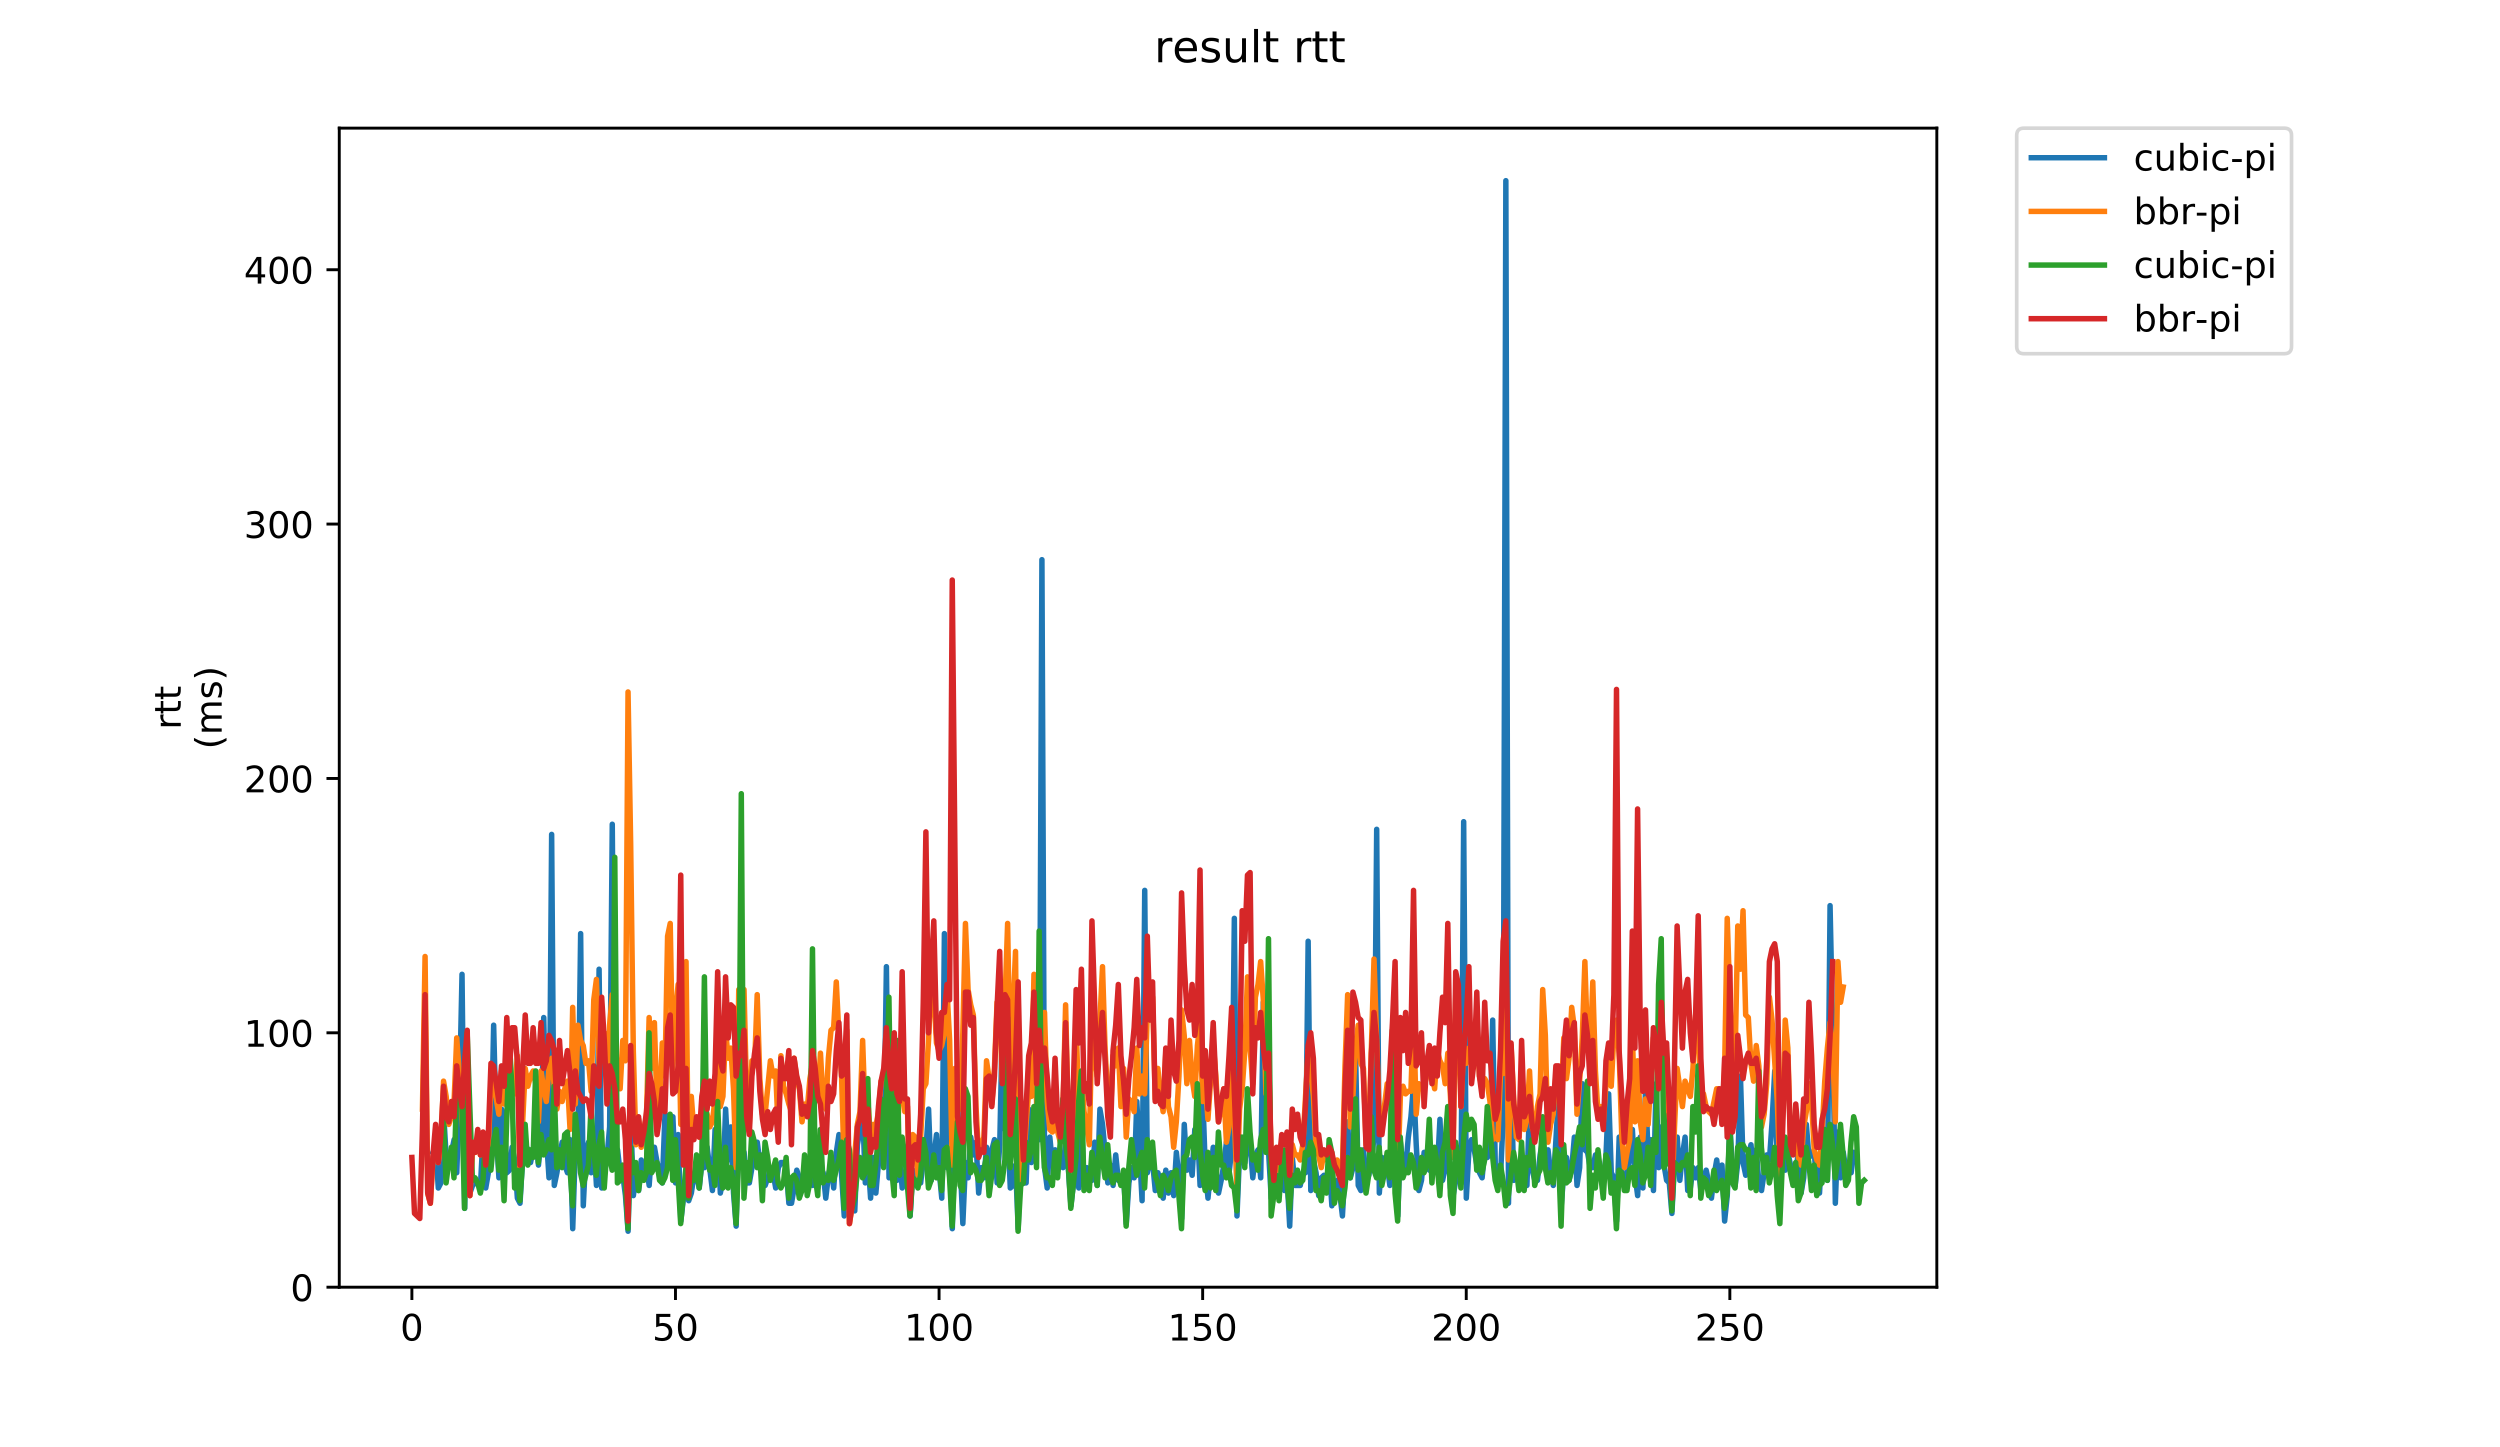 <?xml version="1.0" encoding="utf-8" standalone="no"?>
<!DOCTYPE svg PUBLIC "-//W3C//DTD SVG 1.1//EN"
  "http://www.w3.org/Graphics/SVG/1.1/DTD/svg11.dtd">
<!-- Created with matplotlib (https://matplotlib.org/) -->
<svg height="396pt" version="1.1" viewBox="0 0 684 396" width="684pt" xmlns="http://www.w3.org/2000/svg" xmlns:xlink="http://www.w3.org/1999/xlink">
 <defs>
  <style type="text/css">
*{stroke-linecap:butt;stroke-linejoin:round;}
  </style>
 </defs>
 <g id="figure_1">
  <g id="patch_1">
   <path d="M 0 396 
L 684 396 
L 684 0 
L 0 0 
z
" style="fill:#ffffff;"/>
  </g>
  <g id="axes_1">
   <g id="patch_2">
    <path d="M 92.824 352.174 
L 529.913 352.174 
L 529.913 35.062 
L 92.824 35.062 
z
" style="fill:#ffffff;"/>
   </g>
   <g id="matplotlib.axis_1">
    <g id="xtick_1">
     <g id="line2d_1">
      <defs>
       <path d="M 0 0 
L 0 3.5 
" id="m04465143d5" style="stroke:#000000;stroke-width:0.8;"/>
      </defs>
      <g>
       <use style="stroke:#000000;stroke-width:0.8;" x="112.692" xlink:href="#m04465143d5" y="352.174"/>
      </g>
     </g>
     <g id="text_1">
      <!-- 0 -->
      <defs>
       <path d="M 31.781 66.406 
Q 24.172 66.406 20.328 58.906 
Q 16.5 51.422 16.5 36.375 
Q 16.5 21.391 20.328 13.891 
Q 24.172 6.391 31.781 6.391 
Q 39.453 6.391 43.281 13.891 
Q 47.125 21.391 47.125 36.375 
Q 47.125 51.422 43.281 58.906 
Q 39.453 66.406 31.781 66.406 
z
M 31.781 74.219 
Q 44.047 74.219 50.516 64.516 
Q 56.984 54.828 56.984 36.375 
Q 56.984 17.969 50.516 8.266 
Q 44.047 -1.422 31.781 -1.422 
Q 19.531 -1.422 13.062 8.266 
Q 6.594 17.969 6.594 36.375 
Q 6.594 54.828 13.062 64.516 
Q 19.531 74.219 31.781 74.219 
z
" id="DejaVuSans-48"/>
      </defs>
      <g transform="translate(109.51 366.773)scale(0.1 -0.1)">
       <use xlink:href="#DejaVuSans-48"/>
      </g>
     </g>
    </g>
    <g id="xtick_2">
     <g id="line2d_2">
      <g>
       <use style="stroke:#000000;stroke-width:0.8;" x="184.81" xlink:href="#m04465143d5" y="352.174"/>
      </g>
     </g>
     <g id="text_2">
      <!-- 50 -->
      <defs>
       <path d="M 10.797 72.906 
L 49.516 72.906 
L 49.516 64.594 
L 19.828 64.594 
L 19.828 46.734 
Q 21.969 47.469 24.109 47.828 
Q 26.266 48.188 28.422 48.188 
Q 40.625 48.188 47.75 41.5 
Q 54.891 34.812 54.891 23.391 
Q 54.891 11.625 47.562 5.094 
Q 40.234 -1.422 26.906 -1.422 
Q 22.312 -1.422 17.547 -0.641 
Q 12.797 0.141 7.719 1.703 
L 7.719 11.625 
Q 12.109 9.234 16.797 8.062 
Q 21.484 6.891 26.703 6.891 
Q 35.156 6.891 40.078 11.328 
Q 45.016 15.766 45.016 23.391 
Q 45.016 31 40.078 35.438 
Q 35.156 39.891 26.703 39.891 
Q 22.75 39.891 18.812 39.016 
Q 14.891 38.141 10.797 36.281 
z
" id="DejaVuSans-53"/>
      </defs>
      <g transform="translate(178.448 366.773)scale(0.1 -0.1)">
       <use xlink:href="#DejaVuSans-53"/>
       <use x="63.623" xlink:href="#DejaVuSans-48"/>
      </g>
     </g>
    </g>
    <g id="xtick_3">
     <g id="line2d_3">
      <g>
       <use style="stroke:#000000;stroke-width:0.8;" x="256.929" xlink:href="#m04465143d5" y="352.174"/>
      </g>
     </g>
     <g id="text_3">
      <!-- 100 -->
      <defs>
       <path d="M 12.406 8.297 
L 28.516 8.297 
L 28.516 63.922 
L 10.984 60.406 
L 10.984 69.391 
L 28.422 72.906 
L 38.281 72.906 
L 38.281 8.297 
L 54.391 8.297 
L 54.391 0 
L 12.406 0 
z
" id="DejaVuSans-49"/>
      </defs>
      <g transform="translate(247.385 366.773)scale(0.1 -0.1)">
       <use xlink:href="#DejaVuSans-49"/>
       <use x="63.623" xlink:href="#DejaVuSans-48"/>
       <use x="127.246" xlink:href="#DejaVuSans-48"/>
      </g>
     </g>
    </g>
    <g id="xtick_4">
     <g id="line2d_4">
      <g>
       <use style="stroke:#000000;stroke-width:0.8;" x="329.048" xlink:href="#m04465143d5" y="352.174"/>
      </g>
     </g>
     <g id="text_4">
      <!-- 150 -->
      <g transform="translate(319.504 366.773)scale(0.1 -0.1)">
       <use xlink:href="#DejaVuSans-49"/>
       <use x="63.623" xlink:href="#DejaVuSans-53"/>
       <use x="127.246" xlink:href="#DejaVuSans-48"/>
      </g>
     </g>
    </g>
    <g id="xtick_5">
     <g id="line2d_5">
      <g>
       <use style="stroke:#000000;stroke-width:0.8;" x="401.166" xlink:href="#m04465143d5" y="352.174"/>
      </g>
     </g>
     <g id="text_5">
      <!-- 200 -->
      <defs>
       <path d="M 19.188 8.297 
L 53.609 8.297 
L 53.609 0 
L 7.328 0 
L 7.328 8.297 
Q 12.938 14.109 22.625 23.891 
Q 32.328 33.688 34.812 36.531 
Q 39.547 41.844 41.422 45.531 
Q 43.312 49.219 43.312 52.781 
Q 43.312 58.594 39.234 62.25 
Q 35.156 65.922 28.609 65.922 
Q 23.969 65.922 18.812 64.312 
Q 13.672 62.703 7.812 59.422 
L 7.812 69.391 
Q 13.766 71.781 18.938 73 
Q 24.125 74.219 28.422 74.219 
Q 39.75 74.219 46.484 68.547 
Q 53.219 62.891 53.219 53.422 
Q 53.219 48.922 51.531 44.891 
Q 49.859 40.875 45.406 35.406 
Q 44.188 33.984 37.641 27.219 
Q 31.109 20.453 19.188 8.297 
z
" id="DejaVuSans-50"/>
      </defs>
      <g transform="translate(391.623 366.773)scale(0.1 -0.1)">
       <use xlink:href="#DejaVuSans-50"/>
       <use x="63.623" xlink:href="#DejaVuSans-48"/>
       <use x="127.246" xlink:href="#DejaVuSans-48"/>
      </g>
     </g>
    </g>
    <g id="xtick_6">
     <g id="line2d_6">
      <g>
       <use style="stroke:#000000;stroke-width:0.8;" x="473.285" xlink:href="#m04465143d5" y="352.174"/>
      </g>
     </g>
     <g id="text_6">
      <!-- 250 -->
      <g transform="translate(463.741 366.773)scale(0.1 -0.1)">
       <use xlink:href="#DejaVuSans-50"/>
       <use x="63.623" xlink:href="#DejaVuSans-53"/>
       <use x="127.246" xlink:href="#DejaVuSans-48"/>
      </g>
     </g>
    </g>
   </g>
   <g id="matplotlib.axis_2">
    <g id="ytick_1">
     <g id="line2d_7">
      <defs>
       <path d="M 0 0 
L -3.5 0 
" id="m4d30df6463" style="stroke:#000000;stroke-width:0.8;"/>
      </defs>
      <g>
       <use style="stroke:#000000;stroke-width:0.8;" x="92.824" xlink:href="#m4d30df6463" y="352.174"/>
      </g>
     </g>
     <g id="text_7">
      <!-- 0 -->
      <g transform="translate(79.461 355.973)scale(0.1 -0.1)">
       <use xlink:href="#DejaVuSans-48"/>
      </g>
     </g>
    </g>
    <g id="ytick_2">
     <g id="line2d_8">
      <g>
       <use style="stroke:#000000;stroke-width:0.8;" x="92.824" xlink:href="#m4d30df6463" y="282.579"/>
      </g>
     </g>
     <g id="text_8">
      <!-- 100 -->
      <g transform="translate(66.736 286.378)scale(0.1 -0.1)">
       <use xlink:href="#DejaVuSans-49"/>
       <use x="63.623" xlink:href="#DejaVuSans-48"/>
       <use x="127.246" xlink:href="#DejaVuSans-48"/>
      </g>
     </g>
    </g>
    <g id="ytick_3">
     <g id="line2d_9">
      <g>
       <use style="stroke:#000000;stroke-width:0.8;" x="92.824" xlink:href="#m4d30df6463" y="212.983"/>
      </g>
     </g>
     <g id="text_9">
      <!-- 200 -->
      <g transform="translate(66.736 216.782)scale(0.1 -0.1)">
       <use xlink:href="#DejaVuSans-50"/>
       <use x="63.623" xlink:href="#DejaVuSans-48"/>
       <use x="127.246" xlink:href="#DejaVuSans-48"/>
      </g>
     </g>
    </g>
    <g id="ytick_4">
     <g id="line2d_10">
      <g>
       <use style="stroke:#000000;stroke-width:0.8;" x="92.824" xlink:href="#m4d30df6463" y="143.388"/>
      </g>
     </g>
     <g id="text_10">
      <!-- 300 -->
      <defs>
       <path d="M 40.578 39.312 
Q 47.656 37.797 51.625 33 
Q 55.609 28.219 55.609 21.188 
Q 55.609 10.406 48.188 4.484 
Q 40.766 -1.422 27.094 -1.422 
Q 22.516 -1.422 17.656 -0.516 
Q 12.797 0.391 7.625 2.203 
L 7.625 11.719 
Q 11.719 9.328 16.594 8.109 
Q 21.484 6.891 26.812 6.891 
Q 36.078 6.891 40.938 10.547 
Q 45.797 14.203 45.797 21.188 
Q 45.797 27.641 41.281 31.266 
Q 36.766 34.906 28.719 34.906 
L 20.219 34.906 
L 20.219 43.016 
L 29.109 43.016 
Q 36.375 43.016 40.234 45.922 
Q 44.094 48.828 44.094 54.297 
Q 44.094 59.906 40.109 62.906 
Q 36.141 65.922 28.719 65.922 
Q 24.656 65.922 20.016 65.031 
Q 15.375 64.156 9.812 62.312 
L 9.812 71.094 
Q 15.438 72.656 20.344 73.438 
Q 25.25 74.219 29.594 74.219 
Q 40.828 74.219 47.359 69.109 
Q 53.906 64.016 53.906 55.328 
Q 53.906 49.266 50.438 45.094 
Q 46.969 40.922 40.578 39.312 
z
" id="DejaVuSans-51"/>
      </defs>
      <g transform="translate(66.736 147.187)scale(0.1 -0.1)">
       <use xlink:href="#DejaVuSans-51"/>
       <use x="63.623" xlink:href="#DejaVuSans-48"/>
       <use x="127.246" xlink:href="#DejaVuSans-48"/>
      </g>
     </g>
    </g>
    <g id="ytick_5">
     <g id="line2d_11">
      <g>
       <use style="stroke:#000000;stroke-width:0.8;" x="92.824" xlink:href="#m4d30df6463" y="73.792"/>
      </g>
     </g>
     <g id="text_11">
      <!-- 400 -->
      <defs>
       <path d="M 37.797 64.312 
L 12.891 25.391 
L 37.797 25.391 
z
M 35.203 72.906 
L 47.609 72.906 
L 47.609 25.391 
L 58.016 25.391 
L 58.016 17.188 
L 47.609 17.188 
L 47.609 0 
L 37.797 0 
L 37.797 17.188 
L 4.891 17.188 
L 4.891 26.703 
z
" id="DejaVuSans-52"/>
      </defs>
      <g transform="translate(66.736 77.592)scale(0.1 -0.1)">
       <use xlink:href="#DejaVuSans-52"/>
       <use x="63.623" xlink:href="#DejaVuSans-48"/>
       <use x="127.246" xlink:href="#DejaVuSans-48"/>
      </g>
     </g>
    </g>
    <g id="text_12">
     <!-- rtt -->
     <defs>
      <path d="M 41.109 46.297 
Q 39.594 47.172 37.812 47.578 
Q 36.031 48 33.891 48 
Q 26.266 48 22.188 43.047 
Q 18.109 38.094 18.109 28.812 
L 18.109 0 
L 9.078 0 
L 9.078 54.688 
L 18.109 54.688 
L 18.109 46.188 
Q 20.953 51.172 25.484 53.578 
Q 30.031 56 36.531 56 
Q 37.453 56 38.578 55.875 
Q 39.703 55.766 41.062 55.516 
z
" id="DejaVuSans-114"/>
      <path d="M 18.312 70.219 
L 18.312 54.688 
L 36.812 54.688 
L 36.812 47.703 
L 18.312 47.703 
L 18.312 18.016 
Q 18.312 11.328 20.141 9.422 
Q 21.969 7.516 27.594 7.516 
L 36.812 7.516 
L 36.812 0 
L 27.594 0 
Q 17.188 0 13.234 3.875 
Q 9.281 7.766 9.281 18.016 
L 9.281 47.703 
L 2.688 47.703 
L 2.688 54.688 
L 9.281 54.688 
L 9.281 70.219 
z
" id="DejaVuSans-116"/>
     </defs>
     <g transform="translate(49.459 199.594)rotate(-90)scale(0.1 -0.1)">
      <use xlink:href="#DejaVuSans-114"/>
      <use x="41.113" xlink:href="#DejaVuSans-116"/>
      <use x="80.322" xlink:href="#DejaVuSans-116"/>
     </g>
     <!-- (ms) -->
     <defs>
      <path d="M 31 75.875 
Q 24.469 64.656 21.281 53.656 
Q 18.109 42.672 18.109 31.391 
Q 18.109 20.125 21.312 9.062 
Q 24.516 -2 31 -13.188 
L 23.188 -13.188 
Q 15.875 -1.703 12.234 9.375 
Q 8.594 20.453 8.594 31.391 
Q 8.594 42.281 12.203 53.312 
Q 15.828 64.359 23.188 75.875 
z
" id="DejaVuSans-40"/>
      <path d="M 52 44.188 
Q 55.375 50.25 60.062 53.125 
Q 64.75 56 71.094 56 
Q 79.641 56 84.281 50.016 
Q 88.922 44.047 88.922 33.016 
L 88.922 0 
L 79.891 0 
L 79.891 32.719 
Q 79.891 40.578 77.094 44.375 
Q 74.312 48.188 68.609 48.188 
Q 61.625 48.188 57.562 43.547 
Q 53.516 38.922 53.516 30.906 
L 53.516 0 
L 44.484 0 
L 44.484 32.719 
Q 44.484 40.625 41.703 44.406 
Q 38.922 48.188 33.109 48.188 
Q 26.219 48.188 22.156 43.531 
Q 18.109 38.875 18.109 30.906 
L 18.109 0 
L 9.078 0 
L 9.078 54.688 
L 18.109 54.688 
L 18.109 46.188 
Q 21.188 51.219 25.484 53.609 
Q 29.781 56 35.688 56 
Q 41.656 56 45.828 52.969 
Q 50 49.953 52 44.188 
z
" id="DejaVuSans-109"/>
      <path d="M 44.281 53.078 
L 44.281 44.578 
Q 40.484 46.531 36.375 47.5 
Q 32.281 48.484 27.875 48.484 
Q 21.188 48.484 17.844 46.438 
Q 14.5 44.391 14.5 40.281 
Q 14.5 37.156 16.891 35.375 
Q 19.281 33.594 26.516 31.984 
L 29.594 31.297 
Q 39.156 29.25 43.188 25.516 
Q 47.219 21.781 47.219 15.094 
Q 47.219 7.469 41.188 3.016 
Q 35.156 -1.422 24.609 -1.422 
Q 20.219 -1.422 15.453 -0.562 
Q 10.688 0.297 5.422 2 
L 5.422 11.281 
Q 10.406 8.688 15.234 7.391 
Q 20.062 6.109 24.812 6.109 
Q 31.156 6.109 34.562 8.281 
Q 37.984 10.453 37.984 14.406 
Q 37.984 18.062 35.516 20.016 
Q 33.062 21.969 24.703 23.781 
L 21.578 24.516 
Q 13.234 26.266 9.516 29.906 
Q 5.812 33.547 5.812 39.891 
Q 5.812 47.609 11.281 51.797 
Q 16.75 56 26.812 56 
Q 31.781 56 36.172 55.266 
Q 40.578 54.547 44.281 53.078 
z
" id="DejaVuSans-115"/>
      <path d="M 8.016 75.875 
L 15.828 75.875 
Q 23.141 64.359 26.781 53.312 
Q 30.422 42.281 30.422 31.391 
Q 30.422 20.453 26.781 9.375 
Q 23.141 -1.703 15.828 -13.188 
L 8.016 -13.188 
Q 14.5 -2 17.703 9.062 
Q 20.906 20.125 20.906 31.391 
Q 20.906 42.672 17.703 53.656 
Q 14.5 64.656 8.016 75.875 
z
" id="DejaVuSans-41"/>
     </defs>
     <g transform="translate(60.657 204.995)rotate(-90)scale(0.1 -0.1)">
      <use xlink:href="#DejaVuSans-40"/>
      <use x="39.014" xlink:href="#DejaVuSans-109"/>
      <use x="136.426" xlink:href="#DejaVuSans-115"/>
      <use x="188.525" xlink:href="#DejaVuSans-41"/>
     </g>
    </g>
   </g>
   <g id="line2d_12">
    <path clip-path="url(#p2d05f61c46)" d="M 118.476 315.289 
L 119.197 313.897 
L 119.918 325.032 
L 120.639 323.64 
L 121.36 304.153 
L 122.081 316.68 
L 122.803 319.464 
L 123.524 315.289 
L 124.245 311.809 
L 124.966 320.856 
L 125.687 300.674 
L 126.409 266.572 
L 127.13 330.6 
L 127.851 295.802 
L 128.572 326.424 
L 129.293 324.336 
L 130.014 323.64 
L 130.736 323.64 
L 131.457 324.336 
L 132.178 310.417 
L 132.899 325.032 
L 133.62 320.856 
L 134.342 315.289 
L 135.063 280.491 
L 135.784 309.721 
L 136.505 322.248 
L 137.226 303.457 
L 137.948 304.849 
L 138.669 320.856 
L 139.39 320.16 
L 140.111 313.897 
L 140.832 317.376 
L 141.553 327.816 
L 142.275 329.208 
L 142.996 316.68 
L 143.717 313.201 
L 144.438 314.593 
L 145.159 318.072 
L 145.881 314.593 
L 146.602 311.809 
L 147.323 318.768 
L 148.044 311.113 
L 148.765 278.403 
L 149.487 311.113 
L 150.208 322.248 
L 150.929 228.294 
L 151.65 324.336 
L 152.371 320.856 
L 153.092 315.985 
L 153.814 312.505 
L 154.535 318.768 
L 155.256 320.856 
L 155.977 311.809 
L 156.698 336.167 
L 157.42 313.897 
L 158.141 311.113 
L 158.862 255.436 
L 159.583 329.904 
L 160.304 315.289 
L 161.026 312.505 
L 161.747 320.856 
L 162.468 311.809 
L 163.189 324.336 
L 163.91 265.18 
L 164.631 325.032 
L 166.074 316.68 
L 166.795 308.329 
L 167.516 225.51 
L 168.237 315.289 
L 168.959 314.593 
L 169.68 320.856 
L 170.401 321.552 
L 171.122 327.12 
L 171.843 336.863 
L 172.565 304.849 
L 173.286 327.12 
L 174.007 321.552 
L 174.728 325.728 
L 175.449 317.376 
L 176.17 320.856 
L 176.892 319.464 
L 177.613 324.336 
L 178.334 313.897 
L 179.055 313.897 
L 179.776 318.072 
L 180.498 320.16 
L 181.219 323.64 
L 181.94 304.849 
L 182.661 305.545 
L 183.382 318.072 
L 184.104 305.545 
L 184.825 323.64 
L 185.546 310.417 
L 186.267 334.079 
L 186.988 327.816 
L 187.709 323.64 
L 188.431 328.512 
L 189.152 326.424 
L 189.873 321.552 
L 190.594 321.552 
L 191.315 325.032 
L 192.037 318.072 
L 192.758 319.464 
L 193.479 313.897 
L 194.921 325.728 
L 195.642 309.025 
L 196.364 310.417 
L 197.085 326.424 
L 197.806 322.944 
L 198.527 303.457 
L 199.248 317.376 
L 199.97 308.329 
L 200.691 326.424 
L 201.412 335.471 
L 202.133 305.545 
L 202.854 313.897 
L 203.576 315.289 
L 204.297 323.64 
L 205.018 323.64 
L 205.739 319.464 
L 206.46 317.376 
L 207.181 312.505 
L 207.903 318.072 
L 208.624 315.985 
L 209.345 324.336 
L 210.066 322.248 
L 210.787 322.248 
L 211.509 320.856 
L 212.23 325.032 
L 212.951 319.464 
L 213.672 318.072 
L 214.393 318.072 
L 215.115 319.464 
L 215.836 329.208 
L 216.557 329.208 
L 217.278 325.032 
L 217.999 320.16 
L 218.72 322.248 
L 219.442 325.032 
L 220.163 320.856 
L 220.884 324.336 
L 221.605 322.944 
L 222.326 324.336 
L 223.048 321.552 
L 223.769 325.032 
L 224.49 319.464 
L 225.211 320.856 
L 225.932 327.816 
L 226.654 321.552 
L 227.375 318.768 
L 228.096 325.032 
L 228.817 315.289 
L 229.538 310.417 
L 230.981 332.687 
L 231.702 315.289 
L 232.423 318.768 
L 233.144 329.208 
L 233.865 331.296 
L 234.587 313.201 
L 235.308 309.025 
L 236.029 304.153 
L 236.75 323.64 
L 237.471 317.376 
L 238.193 327.816 
L 238.914 316.68 
L 239.635 326.424 
L 240.356 318.072 
L 241.077 305.545 
L 241.798 313.897 
L 242.52 264.484 
L 243.241 322.248 
L 243.962 309.025 
L 244.683 306.937 
L 245.404 322.944 
L 246.126 317.376 
L 246.847 325.032 
L 247.568 322.944 
L 248.289 316.68 
L 249.01 332.687 
L 249.731 320.16 
L 250.453 321.552 
L 251.174 320.16 
L 251.895 323.64 
L 252.616 317.376 
L 253.337 314.593 
L 254.059 303.457 
L 254.78 322.944 
L 256.222 310.417 
L 256.943 320.16 
L 257.665 327.816 
L 258.386 255.436 
L 259.107 319.464 
L 259.828 316.68 
L 260.549 336.167 
L 261.27 309.721 
L 261.992 302.065 
L 263.434 334.775 
L 264.155 318.072 
L 264.876 322.248 
L 265.598 311.113 
L 266.319 315.985 
L 267.04 312.505 
L 267.761 326.424 
L 268.482 319.464 
L 269.204 322.248 
L 269.925 313.897 
L 270.646 321.552 
L 271.367 314.593 
L 272.088 311.809 
L 272.809 323.64 
L 273.531 313.201 
L 274.252 279.099 
L 274.973 309.025 
L 275.694 308.329 
L 276.415 325.032 
L 277.137 324.336 
L 277.858 318.768 
L 278.579 336.167 
L 279.3 310.417 
L 280.021 323.64 
L 280.743 323.64 
L 281.464 303.457 
L 282.185 318.072 
L 282.906 309.721 
L 283.627 305.545 
L 284.348 311.809 
L 285.07 153.131 
L 285.791 319.464 
L 286.512 325.032 
L 287.233 311.113 
L 287.954 318.768 
L 288.676 314.593 
L 289.397 320.16 
L 290.118 315.985 
L 290.839 319.464 
L 291.56 312.505 
L 292.282 319.464 
L 293.003 329.904 
L 293.724 323.64 
L 294.445 321.552 
L 295.166 325.032 
L 295.887 308.329 
L 296.609 324.336 
L 297.33 319.464 
L 298.051 322.248 
L 298.772 322.944 
L 299.493 312.505 
L 300.215 324.336 
L 300.936 303.457 
L 301.657 307.633 
L 303.099 323.64 
L 303.82 318.768 
L 304.542 324.336 
L 305.263 315.985 
L 305.984 322.944 
L 307.426 321.552 
L 308.148 334.775 
L 308.869 323.64 
L 309.59 319.464 
L 310.311 322.248 
L 311.032 301.369 
L 312.475 328.512 
L 313.196 243.605 
L 313.917 320.856 
L 314.638 316.68 
L 315.359 318.072 
L 316.081 325.728 
L 316.802 320.856 
L 317.523 322.944 
L 318.244 327.816 
L 318.965 320.16 
L 319.687 326.424 
L 320.408 320.856 
L 321.129 327.12 
L 321.85 315.289 
L 322.571 322.248 
L 323.293 333.383 
L 324.014 307.633 
L 324.735 320.16 
L 325.456 317.376 
L 326.177 321.552 
L 326.898 309.025 
L 327.62 309.025 
L 328.341 324.336 
L 329.062 299.282 
L 329.783 320.16 
L 330.504 327.816 
L 331.226 320.16 
L 331.947 313.897 
L 333.389 326.424 
L 334.11 322.944 
L 334.832 318.768 
L 335.553 312.505 
L 336.274 320.856 
L 336.995 314.593 
L 337.716 251.261 
L 338.437 332.687 
L 339.159 315.289 
L 339.88 318.072 
L 340.601 318.072 
L 341.322 310.417 
L 342.043 313.201 
L 342.765 322.248 
L 343.486 315.985 
L 344.207 314.593 
L 344.928 322.248 
L 345.649 274.227 
L 346.371 312.505 
L 347.092 315.289 
L 347.813 327.816 
L 348.534 325.728 
L 349.255 322.944 
L 349.976 325.728 
L 350.698 320.16 
L 351.419 325.728 
L 352.14 322.248 
L 352.861 335.471 
L 353.582 316.68 
L 354.304 324.336 
L 355.746 324.336 
L 356.467 320.856 
L 357.188 320.856 
L 357.91 257.524 
L 358.631 325.728 
L 359.352 317.376 
L 360.073 320.856 
L 360.794 327.12 
L 361.515 322.248 
L 362.237 321.552 
L 362.958 324.336 
L 363.679 318.768 
L 364.4 329.904 
L 365.843 322.944 
L 366.564 326.424 
L 367.285 332.687 
L 368.727 306.937 
L 369.448 322.248 
L 370.17 319.464 
L 370.891 288.146 
L 371.612 324.336 
L 372.333 325.728 
L 373.054 314.593 
L 373.776 322.944 
L 374.497 321.552 
L 375.218 317.376 
L 375.939 311.113 
L 376.66 226.902 
L 377.382 326.424 
L 378.103 316.68 
L 378.824 319.464 
L 379.545 318.768 
L 380.266 324.336 
L 380.987 314.593 
L 381.709 311.113 
L 382.43 332.687 
L 383.151 312.505 
L 383.872 319.464 
L 384.593 319.464 
L 385.315 311.113 
L 386.036 305.545 
L 386.757 296.498 
L 387.478 313.201 
L 388.199 325.728 
L 388.921 322.944 
L 389.642 315.289 
L 390.363 315.289 
L 391.084 320.16 
L 391.805 320.16 
L 392.526 319.464 
L 393.248 320.16 
L 393.969 306.241 
L 394.69 322.944 
L 395.411 319.464 
L 396.132 313.897 
L 396.854 325.032 
L 397.575 327.12 
L 398.296 322.944 
L 399.017 318.072 
L 399.738 323.64 
L 400.46 224.814 
L 401.181 327.816 
L 401.902 314.593 
L 402.623 311.809 
L 403.344 314.593 
L 404.065 318.768 
L 404.787 320.856 
L 405.508 322.248 
L 406.229 314.593 
L 406.95 316.68 
L 407.671 313.201 
L 408.393 279.099 
L 409.114 319.464 
L 409.835 324.336 
L 410.556 321.552 
L 411.277 305.545 
L 411.999 49.434 
L 412.72 329.208 
L 413.441 295.106 
L 414.162 322.944 
L 415.604 321.552 
L 416.326 318.072 
L 417.047 320.16 
L 417.768 324.336 
L 418.489 302.065 
L 419.21 320.16 
L 419.932 322.944 
L 420.653 322.944 
L 421.374 315.985 
L 422.095 311.809 
L 422.816 319.464 
L 423.537 314.593 
L 424.259 320.856 
L 424.98 324.336 
L 426.422 299.282 
L 427.143 329.904 
L 427.865 320.856 
L 428.586 316.68 
L 429.307 322.944 
L 430.028 319.464 
L 430.749 311.113 
L 431.471 324.336 
L 432.192 319.464 
L 432.913 296.498 
L 433.634 314.593 
L 434.355 315.289 
L 435.076 319.464 
L 435.798 319.464 
L 436.519 315.985 
L 437.24 321.552 
L 437.961 322.248 
L 438.682 323.64 
L 439.404 315.985 
L 440.125 299.282 
L 440.846 320.856 
L 441.567 322.248 
L 442.288 334.079 
L 443.01 311.113 
L 443.731 320.856 
L 444.452 322.944 
L 445.173 320.856 
L 445.894 316.68 
L 446.615 309.025 
L 447.337 321.552 
L 448.058 327.12 
L 448.779 311.113 
L 449.5 325.032 
L 450.221 297.194 
L 450.943 316.68 
L 451.664 311.809 
L 452.385 325.728 
L 453.106 296.498 
L 453.827 319.464 
L 454.549 308.329 
L 455.27 318.768 
L 455.991 322.944 
L 456.712 323.64 
L 457.433 331.991 
L 458.154 318.072 
L 458.876 311.113 
L 459.597 322.944 
L 460.318 315.985 
L 461.039 311.113 
L 461.76 325.728 
L 462.482 325.032 
L 463.203 319.464 
L 463.924 322.248 
L 464.645 319.464 
L 465.366 325.728 
L 466.088 322.248 
L 466.809 320.16 
L 467.53 323.64 
L 468.251 327.816 
L 468.972 321.552 
L 469.693 317.376 
L 470.415 323.64 
L 471.136 318.768 
L 471.857 334.079 
L 472.578 327.12 
L 473.299 307.633 
L 474.021 320.856 
L 474.742 324.336 
L 475.463 318.072 
L 476.184 294.41 
L 476.905 318.072 
L 477.626 321.552 
L 478.348 315.985 
L 479.069 313.201 
L 479.79 320.856 
L 480.511 314.593 
L 481.232 323.64 
L 481.954 325.728 
L 483.396 315.985 
L 484.117 317.376 
L 484.838 306.937 
L 485.56 293.018 
L 486.281 318.768 
L 487.002 322.248 
L 487.723 319.464 
L 488.444 320.16 
L 489.165 315.289 
L 489.887 318.768 
L 490.608 323.64 
L 491.329 322.248 
L 492.05 313.897 
L 492.771 326.424 
L 493.493 322.248 
L 494.214 307.633 
L 494.935 316.68 
L 495.656 315.985 
L 496.377 314.593 
L 497.099 326.424 
L 497.82 326.424 
L 498.541 312.505 
L 499.262 315.985 
L 499.983 322.944 
L 500.704 247.781 
L 501.426 281.883 
L 502.147 329.208 
L 502.868 309.721 
L 503.589 322.248 
L 504.31 315.289 
L 505.032 320.16 
L 505.753 318.072 
L 506.474 320.856 
L 507.195 315.289 
L 507.195 315.289 
" style="fill:none;stroke:#1f77b4;stroke-linecap:square;stroke-width:1.5;"/>
   </g>
   <g id="line2d_13">
    <path clip-path="url(#p2d05f61c46)" d="M 115.579 303.457 
L 116.3 261.7 
L 117.022 326.424 
L 117.743 329.208 
L 118.464 316.68 
L 119.185 313.897 
L 119.906 318.072 
L 120.628 313.897 
L 121.349 295.802 
L 122.07 299.978 
L 122.791 307.633 
L 123.512 305.545 
L 124.233 301.369 
L 124.955 283.971 
L 125.676 293.714 
L 126.397 306.241 
L 127.118 313.897 
L 127.839 288.146 
L 128.561 327.12 
L 129.282 314.593 
L 130.003 315.289 
L 130.724 311.809 
L 131.445 315.985 
L 132.167 313.201 
L 132.888 318.072 
L 133.609 313.897 
L 134.33 295.802 
L 135.051 296.498 
L 136.494 304.849 
L 137.215 293.018 
L 137.936 302.065 
L 138.657 295.802 
L 139.378 295.106 
L 140.1 295.802 
L 140.821 299.282 
L 141.542 288.842 
L 142.263 322.248 
L 143.706 292.322 
L 144.427 297.194 
L 145.148 294.41 
L 145.869 293.018 
L 146.59 296.498 
L 147.311 306.937 
L 148.033 293.018 
L 148.754 297.89 
L 149.475 301.369 
L 150.196 292.322 
L 150.917 289.538 
L 151.639 297.194 
L 152.36 303.457 
L 153.081 298.586 
L 153.802 301.369 
L 154.523 297.89 
L 155.244 295.802 
L 155.966 309.025 
L 156.687 275.619 
L 157.408 302.065 
L 158.129 280.491 
L 158.85 284.667 
L 159.572 286.058 
L 160.293 290.93 
L 161.014 290.234 
L 161.735 298.586 
L 162.456 273.531 
L 163.178 267.964 
L 163.899 290.93 
L 165.341 282.579 
L 166.062 298.586 
L 166.783 280.491 
L 167.505 272.139 
L 168.226 286.754 
L 168.947 291.626 
L 169.668 297.89 
L 170.389 284.667 
L 171.111 290.234 
L 171.832 189.321 
L 172.553 231.078 
L 173.274 287.45 
L 173.995 313.201 
L 174.717 306.241 
L 175.438 313.897 
L 176.159 309.025 
L 176.88 305.545 
L 177.601 278.403 
L 178.322 292.322 
L 179.044 279.795 
L 179.765 303.457 
L 180.486 301.369 
L 181.207 285.363 
L 181.928 294.41 
L 182.65 256.132 
L 183.371 252.653 
L 184.092 292.322 
L 184.813 277.011 
L 185.534 269.356 
L 186.256 307.633 
L 186.977 296.498 
L 187.698 263.092 
L 188.419 327.12 
L 189.14 299.978 
L 189.861 309.721 
L 190.583 306.937 
L 191.304 311.113 
L 192.025 305.545 
L 192.746 302.761 
L 193.467 304.849 
L 194.189 308.329 
L 194.91 306.937 
L 195.631 300.674 
L 196.352 287.45 
L 197.073 302.761 
L 197.795 299.978 
L 198.516 281.883 
L 199.237 289.538 
L 199.958 286.754 
L 200.679 297.89 
L 201.4 319.464 
L 202.122 270.747 
L 202.843 278.403 
L 203.564 270.747 
L 204.285 299.978 
L 205.006 307.633 
L 205.728 290.234 
L 206.449 291.626 
L 207.17 272.139 
L 207.891 295.106 
L 208.612 304.849 
L 209.333 304.849 
L 210.776 290.234 
L 211.497 294.41 
L 212.218 293.018 
L 212.939 309.721 
L 213.661 288.842 
L 214.382 297.194 
L 215.103 299.282 
L 215.824 302.065 
L 216.545 304.153 
L 217.267 289.538 
L 217.988 295.106 
L 218.709 297.89 
L 219.43 306.937 
L 220.151 302.065 
L 220.872 303.457 
L 221.594 295.106 
L 222.315 290.93 
L 223.036 292.322 
L 223.757 300.674 
L 224.478 288.146 
L 225.2 301.369 
L 225.921 303.457 
L 226.642 289.538 
L 227.363 281.883 
L 228.084 281.187 
L 228.806 268.66 
L 229.527 283.275 
L 230.248 294.41 
L 230.969 319.464 
L 231.69 281.883 
L 232.411 334.775 
L 233.133 329.904 
L 233.854 315.985 
L 234.575 307.633 
L 235.296 304.153 
L 236.017 284.667 
L 236.739 305.545 
L 237.46 301.369 
L 238.181 312.505 
L 238.902 307.633 
L 239.623 308.329 
L 240.345 304.153 
L 241.066 295.802 
L 241.787 295.106 
L 242.508 289.538 
L 243.229 297.194 
L 243.95 297.89 
L 244.672 286.754 
L 245.393 309.721 
L 246.114 300.674 
L 246.835 289.538 
L 247.556 304.153 
L 248.278 302.761 
L 248.999 330.6 
L 249.72 310.417 
L 250.441 311.113 
L 251.162 321.552 
L 251.884 311.113 
L 252.605 297.89 
L 253.326 296.498 
L 254.047 284.667 
L 254.768 268.66 
L 255.489 271.443 
L 256.211 285.363 
L 256.932 287.45 
L 257.653 286.058 
L 258.374 282.579 
L 259.095 270.747 
L 259.817 284.667 
L 260.538 318.768 
L 261.259 292.322 
L 261.98 301.369 
L 262.701 303.457 
L 263.423 282.579 
L 264.144 252.653 
L 264.865 270.747 
L 265.586 274.923 
L 266.307 277.707 
L 267.028 302.761 
L 267.75 315.985 
L 268.471 313.201 
L 269.192 311.113 
L 269.913 290.234 
L 270.634 295.106 
L 271.356 302.065 
L 272.077 292.322 
L 272.798 274.227 
L 273.519 277.011 
L 274.24 295.802 
L 275.683 252.653 
L 276.404 294.41 
L 277.846 260.308 
L 278.567 333.383 
L 279.289 302.761 
L 280.01 318.768 
L 280.731 307.633 
L 281.452 298.586 
L 282.173 299.978 
L 282.895 266.572 
L 283.616 302.065 
L 284.337 283.971 
L 285.058 285.363 
L 285.779 277.011 
L 286.5 301.369 
L 287.222 309.025 
L 287.943 309.721 
L 288.664 297.89 
L 289.385 309.721 
L 290.106 312.505 
L 290.828 303.457 
L 291.549 274.923 
L 292.27 305.545 
L 292.991 318.072 
L 293.712 309.025 
L 294.434 280.491 
L 295.155 303.457 
L 295.876 293.714 
L 296.597 304.153 
L 297.318 308.329 
L 298.039 313.201 
L 298.761 279.795 
L 299.482 288.842 
L 300.203 294.41 
L 301.645 264.484 
L 302.367 287.45 
L 303.088 299.978 
L 303.809 305.545 
L 304.53 288.842 
L 305.251 291.626 
L 305.973 286.754 
L 306.694 302.761 
L 307.415 292.322 
L 308.136 311.113 
L 308.857 300.674 
L 309.578 301.369 
L 310.3 304.153 
L 311.021 286.754 
L 311.742 299.282 
L 312.463 294.41 
L 313.184 299.282 
L 313.906 277.011 
L 314.627 278.403 
L 315.348 272.835 
L 316.069 300.674 
L 316.79 292.322 
L 317.512 299.978 
L 318.233 304.153 
L 318.954 288.146 
L 319.675 302.761 
L 320.396 305.545 
L 321.117 313.897 
L 321.839 306.937 
L 322.56 294.41 
L 323.281 276.315 
L 324.002 283.275 
L 324.723 296.498 
L 325.445 284.667 
L 326.166 295.106 
L 326.887 299.978 
L 327.608 286.058 
L 328.329 279.795 
L 329.05 301.369 
L 329.772 296.498 
L 330.493 306.241 
L 331.935 285.363 
L 332.656 294.41 
L 333.378 306.937 
L 334.099 303.457 
L 334.82 297.89 
L 335.541 312.505 
L 336.262 308.329 
L 336.984 282.579 
L 337.705 305.545 
L 338.426 324.336 
L 339.147 303.457 
L 339.868 297.89 
L 340.589 287.45 
L 341.311 267.268 
L 342.032 286.754 
L 342.753 296.498 
L 343.474 272.835 
L 344.195 269.356 
L 344.917 263.092 
L 345.638 273.531 
L 346.359 299.282 
L 347.08 289.538 
L 347.801 317.376 
L 348.523 322.944 
L 349.244 318.072 
L 349.965 320.16 
L 350.686 315.289 
L 351.407 318.072 
L 352.128 315.985 
L 352.85 324.336 
L 353.571 313.201 
L 354.292 315.985 
L 355.013 315.985 
L 355.734 317.376 
L 356.456 313.201 
L 357.898 287.45 
L 358.619 293.018 
L 359.34 299.978 
L 360.062 313.897 
L 360.783 315.985 
L 361.504 319.464 
L 362.225 315.289 
L 362.946 317.376 
L 363.667 315.289 
L 364.389 317.376 
L 365.11 318.072 
L 365.831 317.376 
L 366.552 319.464 
L 367.273 320.16 
L 367.995 291.626 
L 368.716 272.139 
L 369.437 308.329 
L 370.158 299.978 
L 370.879 286.058 
L 371.601 280.491 
L 372.322 290.93 
L 373.043 292.322 
L 373.764 313.201 
L 374.485 311.113 
L 375.928 262.396 
L 377.37 306.241 
L 378.091 308.329 
L 379.534 296.498 
L 380.255 299.282 
L 380.976 289.538 
L 381.697 294.41 
L 382.418 322.248 
L 383.139 299.978 
L 383.861 297.194 
L 384.582 299.282 
L 385.303 298.586 
L 386.024 298.586 
L 386.745 277.011 
L 387.467 304.849 
L 388.188 296.498 
L 388.909 297.89 
L 389.63 297.194 
L 391.073 291.626 
L 391.794 293.714 
L 392.515 297.89 
L 393.236 287.45 
L 393.957 290.234 
L 394.678 291.626 
L 395.4 296.498 
L 396.121 288.146 
L 396.842 299.978 
L 397.563 316.68 
L 398.284 272.139 
L 399.006 281.187 
L 399.727 302.761 
L 400.448 286.058 
L 401.169 290.93 
L 401.89 286.754 
L 402.612 286.754 
L 403.333 290.234 
L 404.054 279.795 
L 404.775 294.41 
L 405.496 297.194 
L 406.217 295.106 
L 406.939 296.498 
L 407.66 301.369 
L 408.381 311.809 
L 409.102 311.113 
L 409.823 311.809 
L 410.545 293.714 
L 411.266 293.714 
L 411.987 257.524 
L 412.708 317.376 
L 413.429 286.058 
L 414.151 300.674 
L 414.872 311.113 
L 415.593 311.809 
L 416.314 298.586 
L 417.035 309.025 
L 417.756 306.241 
L 418.478 293.018 
L 419.199 308.329 
L 419.92 310.417 
L 420.641 302.761 
L 421.362 299.282 
L 422.084 270.747 
L 422.805 283.275 
L 423.526 312.505 
L 424.247 307.633 
L 424.968 304.849 
L 425.69 294.41 
L 426.411 298.586 
L 427.132 301.369 
L 427.853 283.971 
L 428.574 295.106 
L 429.295 289.538 
L 430.017 275.619 
L 430.738 281.187 
L 431.459 304.849 
L 432.18 295.802 
L 432.901 283.971 
L 433.623 263.092 
L 434.344 285.363 
L 435.065 288.842 
L 435.786 268.66 
L 436.507 293.018 
L 437.229 304.849 
L 437.95 302.761 
L 438.671 306.937 
L 440.113 286.754 
L 440.834 297.194 
L 441.556 283.275 
L 442.277 279.099 
L 442.998 288.146 
L 443.719 311.113 
L 444.44 319.464 
L 445.162 315.289 
L 445.883 311.809 
L 446.604 282.579 
L 447.325 306.937 
L 448.046 290.234 
L 448.767 306.937 
L 449.489 311.809 
L 450.21 300.674 
L 450.931 307.633 
L 452.373 283.971 
L 453.095 288.842 
L 453.816 296.498 
L 454.537 281.187 
L 455.258 288.146 
L 455.979 296.498 
L 456.701 308.329 
L 457.422 327.816 
L 458.143 308.329 
L 458.864 292.322 
L 460.306 302.761 
L 461.028 295.802 
L 462.47 299.978 
L 463.191 292.322 
L 463.912 277.707 
L 464.634 279.795 
L 465.355 302.761 
L 466.076 299.282 
L 466.797 302.761 
L 467.518 304.153 
L 468.24 304.849 
L 469.682 297.89 
L 470.403 297.89 
L 471.124 304.849 
L 471.845 293.018 
L 472.567 251.261 
L 474.009 295.106 
L 474.73 288.842 
L 475.451 253.349 
L 476.173 265.18 
L 476.894 249.173 
L 477.615 277.707 
L 478.336 278.403 
L 479.057 290.93 
L 479.779 295.802 
L 480.5 286.058 
L 481.221 291.626 
L 481.942 308.329 
L 482.663 304.849 
L 483.384 296.498 
L 484.106 272.835 
L 484.827 279.099 
L 486.269 301.369 
L 486.99 321.552 
L 487.712 304.849 
L 488.433 279.099 
L 489.154 286.754 
L 489.875 312.505 
L 490.596 315.289 
L 491.318 308.329 
L 492.039 316.68 
L 492.76 318.768 
L 493.481 308.329 
L 494.202 304.153 
L 494.923 296.498 
L 495.645 301.369 
L 496.366 314.593 
L 497.087 317.376 
L 497.808 318.768 
L 498.529 309.721 
L 499.251 295.802 
L 499.972 286.754 
L 500.693 279.795 
L 501.414 286.058 
L 502.135 306.937 
L 502.856 263.092 
L 503.578 274.227 
L 504.299 270.052 
L 504.299 270.052 
" style="fill:none;stroke:#ff7f0e;stroke-linecap:square;stroke-width:1.5;"/>
   </g>
   <g id="line2d_14">
    <path clip-path="url(#p2d05f61c46)" d="M 121.326 306.241 
L 122.047 323.64 
L 122.768 318.072 
L 123.489 313.897 
L 124.21 322.248 
L 124.932 298.586 
L 125.653 297.194 
L 126.374 302.761 
L 127.095 330.6 
L 127.816 282.579 
L 129.259 322.944 
L 129.98 322.248 
L 130.701 323.64 
L 131.422 326.424 
L 132.143 322.944 
L 132.865 310.417 
L 134.307 320.16 
L 135.028 312.505 
L 135.749 309.025 
L 136.471 320.16 
L 137.192 313.897 
L 137.913 328.512 
L 139.355 284.667 
L 140.076 297.89 
L 140.798 325.032 
L 141.519 320.16 
L 142.24 328.512 
L 143.682 307.633 
L 144.404 318.768 
L 145.125 314.593 
L 145.846 316.68 
L 146.567 293.018 
L 147.288 318.072 
L 148.01 310.417 
L 148.731 315.985 
L 149.452 314.593 
L 150.173 311.809 
L 150.894 314.593 
L 151.615 297.194 
L 152.337 319.464 
L 153.058 314.593 
L 153.779 319.464 
L 154.5 310.417 
L 155.221 309.721 
L 156.664 329.904 
L 157.385 304.849 
L 158.106 311.809 
L 158.827 320.856 
L 159.549 324.336 
L 160.991 318.768 
L 161.712 302.761 
L 162.433 314.593 
L 163.154 321.552 
L 163.876 313.201 
L 164.597 309.721 
L 165.318 325.032 
L 166.039 314.593 
L 166.76 315.985 
L 167.482 320.16 
L 168.203 234.558 
L 168.924 323.64 
L 169.645 322.944 
L 170.366 318.768 
L 171.088 323.64 
L 171.809 336.167 
L 172.53 313.897 
L 173.251 320.856 
L 173.972 318.072 
L 174.693 325.728 
L 175.415 320.856 
L 176.136 322.944 
L 176.857 320.856 
L 177.578 282.579 
L 178.299 320.856 
L 179.742 318.072 
L 180.463 322.944 
L 181.184 323.64 
L 181.905 322.248 
L 182.627 319.464 
L 183.348 304.849 
L 184.069 322.944 
L 184.79 311.809 
L 185.511 322.248 
L 186.232 334.775 
L 187.675 319.464 
L 188.396 327.816 
L 189.117 322.248 
L 189.838 322.944 
L 190.56 315.985 
L 191.281 325.032 
L 192.002 318.072 
L 192.723 267.268 
L 193.444 316.68 
L 194.165 320.16 
L 194.887 319.464 
L 195.608 324.336 
L 196.329 301.369 
L 197.05 320.16 
L 197.771 325.032 
L 198.493 313.897 
L 199.214 325.032 
L 199.935 319.464 
L 200.656 323.64 
L 201.377 334.775 
L 202.099 317.376 
L 202.82 217.159 
L 203.541 327.816 
L 204.262 318.072 
L 204.983 322.944 
L 205.704 309.721 
L 206.426 312.505 
L 207.147 319.464 
L 207.868 315.985 
L 208.589 328.512 
L 209.31 312.505 
L 210.032 316.68 
L 210.753 322.944 
L 212.195 317.376 
L 212.916 323.64 
L 213.638 325.032 
L 214.359 323.64 
L 215.08 316.68 
L 215.801 327.816 
L 216.522 322.248 
L 217.243 321.552 
L 217.965 322.944 
L 218.686 327.816 
L 219.407 325.728 
L 220.128 315.985 
L 220.849 327.12 
L 221.571 323.64 
L 222.292 259.612 
L 223.013 321.552 
L 223.734 327.12 
L 224.455 309.025 
L 225.177 323.64 
L 225.898 322.248 
L 226.619 322.944 
L 227.34 315.289 
L 228.061 322.944 
L 229.504 317.376 
L 230.225 312.505 
L 230.946 330.6 
L 231.667 311.809 
L 232.388 314.593 
L 233.11 330.6 
L 233.831 327.816 
L 234.552 320.856 
L 235.273 316.68 
L 235.994 322.248 
L 236.716 320.856 
L 237.437 295.106 
L 238.158 324.336 
L 238.879 324.336 
L 239.6 318.768 
L 240.321 311.113 
L 241.043 300.674 
L 241.764 319.464 
L 242.485 302.761 
L 243.206 272.835 
L 243.927 319.464 
L 244.649 327.12 
L 245.37 284.667 
L 246.091 321.552 
L 246.812 311.113 
L 247.533 315.985 
L 248.976 332.687 
L 249.697 322.248 
L 250.418 322.944 
L 251.139 325.032 
L 251.86 321.552 
L 252.582 311.809 
L 253.303 315.289 
L 254.024 325.032 
L 254.745 322.944 
L 255.466 315.985 
L 256.188 322.248 
L 256.909 319.464 
L 257.63 325.728 
L 258.351 314.593 
L 259.072 313.897 
L 259.793 322.248 
L 260.515 335.471 
L 261.957 306.937 
L 262.678 324.336 
L 263.399 325.728 
L 264.121 297.89 
L 264.842 299.978 
L 265.563 320.856 
L 266.284 318.768 
L 267.005 320.16 
L 267.727 322.944 
L 268.448 322.944 
L 269.169 320.16 
L 269.89 316.68 
L 270.611 327.12 
L 271.332 321.552 
L 272.054 313.201 
L 272.775 312.505 
L 273.496 324.336 
L 274.217 322.944 
L 274.938 317.376 
L 275.66 278.403 
L 276.381 319.464 
L 277.102 311.113 
L 277.823 300.674 
L 278.544 336.863 
L 279.266 324.336 
L 279.987 323.64 
L 280.708 312.505 
L 281.429 317.376 
L 282.15 314.593 
L 282.871 302.761 
L 283.593 319.464 
L 284.314 254.741 
L 285.035 307.633 
L 285.756 319.464 
L 286.477 322.248 
L 287.199 322.248 
L 287.92 324.336 
L 288.641 315.289 
L 289.362 322.248 
L 290.083 312.505 
L 290.805 300.674 
L 291.526 312.505 
L 292.247 318.072 
L 292.968 330.6 
L 294.41 316.68 
L 295.132 301.369 
L 295.853 293.018 
L 296.574 325.728 
L 297.295 321.552 
L 298.016 325.728 
L 298.738 315.289 
L 299.459 318.768 
L 300.18 324.336 
L 300.901 311.113 
L 301.622 317.376 
L 302.344 322.248 
L 303.065 313.201 
L 303.786 321.552 
L 304.507 323.64 
L 305.228 321.552 
L 305.949 321.552 
L 306.671 324.336 
L 307.392 320.16 
L 308.113 335.471 
L 308.834 319.464 
L 309.555 311.809 
L 310.277 317.376 
L 310.998 321.552 
L 311.719 317.376 
L 312.44 315.289 
L 313.161 325.032 
L 313.882 311.809 
L 314.604 319.464 
L 315.325 312.505 
L 316.046 321.552 
L 316.767 323.64 
L 317.488 327.12 
L 318.21 321.552 
L 318.931 322.944 
L 319.652 325.728 
L 320.373 322.248 
L 321.094 320.856 
L 321.816 320.16 
L 322.537 327.12 
L 323.258 336.167 
L 323.979 316.68 
L 324.7 315.985 
L 325.421 311.809 
L 326.143 311.113 
L 326.864 316.68 
L 327.585 296.498 
L 328.306 313.897 
L 329.027 321.552 
L 329.749 325.728 
L 330.47 315.289 
L 331.191 325.032 
L 331.912 316.68 
L 332.633 325.728 
L 333.355 309.721 
L 334.076 318.768 
L 334.797 318.768 
L 335.518 322.248 
L 336.239 320.16 
L 336.96 324.336 
L 337.682 325.032 
L 338.403 331.296 
L 339.124 311.113 
L 339.845 311.113 
L 340.566 319.464 
L 341.288 297.89 
L 342.009 309.721 
L 342.73 317.376 
L 343.451 315.985 
L 344.172 320.16 
L 344.894 311.809 
L 345.615 309.025 
L 346.336 315.289 
L 347.057 256.828 
L 347.778 332.687 
L 349.221 321.552 
L 349.942 328.512 
L 350.663 318.072 
L 351.384 314.593 
L 352.105 323.64 
L 352.827 330.6 
L 353.548 321.552 
L 354.269 323.64 
L 354.99 320.16 
L 355.711 323.64 
L 356.433 322.944 
L 357.154 315.289 
L 357.875 315.985 
L 358.596 312.505 
L 359.317 314.593 
L 360.038 325.728 
L 360.76 325.728 
L 361.481 328.512 
L 362.202 322.248 
L 362.923 326.424 
L 363.644 311.809 
L 364.366 315.289 
L 365.087 329.208 
L 365.808 325.728 
L 366.529 327.12 
L 367.25 329.904 
L 367.971 325.032 
L 368.693 316.68 
L 369.414 322.248 
L 370.135 316.68 
L 370.856 300.674 
L 371.577 320.16 
L 372.299 314.593 
L 373.741 326.424 
L 374.462 321.552 
L 375.183 305.545 
L 375.905 320.16 
L 376.626 322.248 
L 377.347 313.897 
L 378.068 324.336 
L 378.789 320.856 
L 379.51 315.289 
L 380.232 322.248 
L 380.953 281.883 
L 381.674 326.424 
L 382.395 334.079 
L 383.116 311.113 
L 383.838 322.248 
L 384.559 320.16 
L 385.28 320.856 
L 386.001 315.985 
L 386.722 318.072 
L 387.444 325.032 
L 388.165 322.944 
L 388.886 316.68 
L 389.607 320.856 
L 390.328 318.768 
L 391.049 306.241 
L 391.771 323.64 
L 392.492 313.897 
L 393.213 318.768 
L 393.934 327.12 
L 394.655 315.289 
L 395.377 312.505 
L 396.098 302.761 
L 396.819 327.12 
L 397.54 331.991 
L 398.261 312.505 
L 398.983 316.68 
L 399.704 325.032 
L 400.425 311.809 
L 401.146 304.849 
L 401.867 309.025 
L 402.588 306.241 
L 403.31 307.633 
L 404.031 320.16 
L 404.752 313.897 
L 405.473 320.856 
L 406.194 317.376 
L 406.916 302.761 
L 409.079 322.944 
L 409.8 325.728 
L 410.522 318.768 
L 411.243 322.944 
L 411.964 329.904 
L 412.685 327.12 
L 414.127 315.289 
L 414.849 319.464 
L 415.57 325.728 
L 416.291 312.505 
L 417.012 325.728 
L 417.733 316.68 
L 418.455 318.768 
L 419.176 311.809 
L 419.897 324.336 
L 420.618 321.552 
L 421.339 320.16 
L 422.061 305.545 
L 422.782 319.464 
L 423.503 323.64 
L 424.224 320.856 
L 424.945 323.64 
L 425.666 314.593 
L 426.388 315.985 
L 427.109 335.471 
L 427.83 313.201 
L 428.551 323.64 
L 429.272 322.944 
L 429.994 320.16 
L 430.715 315.985 
L 431.436 312.505 
L 432.157 308.329 
L 432.878 313.201 
L 434.321 295.802 
L 435.042 330.6 
L 435.763 321.552 
L 436.484 325.032 
L 437.205 314.593 
L 438.648 327.816 
L 439.369 315.985 
L 440.09 318.072 
L 440.811 326.424 
L 441.533 323.64 
L 442.254 336.167 
L 442.975 320.16 
L 443.696 320.856 
L 444.417 325.728 
L 445.138 325.728 
L 445.86 320.16 
L 446.581 319.464 
L 447.302 324.336 
L 448.023 311.809 
L 448.744 315.985 
L 449.466 323.64 
L 450.187 321.552 
L 450.908 313.897 
L 451.629 324.336 
L 452.35 311.809 
L 453.072 315.289 
L 453.793 269.356 
L 454.514 256.828 
L 455.235 319.464 
L 455.956 318.072 
L 456.677 304.849 
L 457.399 331.296 
L 458.12 318.072 
L 458.841 318.768 
L 459.562 320.16 
L 460.283 318.072 
L 461.005 318.768 
L 461.726 315.985 
L 462.447 327.12 
L 463.168 302.761 
L 463.889 309.721 
L 464.611 291.626 
L 465.332 327.816 
L 466.053 322.248 
L 466.774 322.944 
L 467.495 327.12 
L 468.216 325.728 
L 468.938 320.16 
L 469.659 325.728 
L 471.101 322.944 
L 471.822 330.6 
L 472.544 326.424 
L 473.265 307.633 
L 473.986 323.64 
L 474.707 325.032 
L 475.428 313.897 
L 476.15 313.201 
L 476.871 313.201 
L 477.592 314.593 
L 478.313 314.593 
L 479.034 325.032 
L 479.755 316.68 
L 480.477 325.728 
L 481.198 293.018 
L 481.919 313.897 
L 482.64 320.856 
L 483.361 316.68 
L 484.083 323.64 
L 484.804 320.16 
L 485.525 313.897 
L 486.246 327.12 
L 486.967 334.775 
L 487.688 317.376 
L 488.41 311.113 
L 489.852 320.856 
L 490.573 324.336 
L 491.294 318.072 
L 492.016 328.512 
L 492.737 326.424 
L 494.179 313.897 
L 494.9 318.072 
L 495.622 325.728 
L 496.343 318.768 
L 497.064 327.12 
L 497.785 324.336 
L 498.506 323.64 
L 499.227 309.025 
L 499.949 322.944 
L 500.67 307.633 
L 501.391 313.201 
L 502.112 322.248 
L 502.833 317.376 
L 503.555 307.633 
L 504.997 324.336 
L 505.718 322.944 
L 506.439 312.505 
L 507.161 305.545 
L 507.882 308.329 
L 508.603 329.208 
L 509.324 323.64 
L 510.045 322.944 
L 510.045 322.944 
" style="fill:none;stroke:#2ca02c;stroke-linecap:square;stroke-width:1.5;"/>
   </g>
   <g id="line2d_15">
    <path clip-path="url(#p2d05f61c46)" d="M 112.692 316.68 
L 113.413 331.991 
L 114.855 333.383 
L 115.576 309.025 
L 116.298 272.139 
L 117.019 326.424 
L 117.74 329.208 
L 118.461 315.985 
L 119.182 307.633 
L 119.903 318.072 
L 120.625 310.417 
L 121.346 297.194 
L 122.067 305.545 
L 122.788 306.937 
L 123.509 301.369 
L 124.231 305.545 
L 124.952 291.626 
L 125.673 297.89 
L 126.394 302.761 
L 127.115 290.234 
L 127.837 281.883 
L 128.558 327.12 
L 129.279 312.505 
L 130 315.289 
L 130.721 309.025 
L 131.442 315.985 
L 132.164 309.721 
L 132.885 318.768 
L 133.606 310.417 
L 134.327 290.93 
L 135.048 291.626 
L 136.491 301.369 
L 137.212 291.626 
L 137.933 297.194 
L 138.654 278.403 
L 139.375 293.018 
L 140.097 281.187 
L 140.818 281.187 
L 141.539 290.234 
L 142.26 318.768 
L 142.981 293.018 
L 143.703 277.707 
L 144.424 290.93 
L 145.145 290.93 
L 145.866 281.187 
L 146.587 290.93 
L 147.309 290.93 
L 148.03 279.795 
L 148.751 292.322 
L 149.472 290.234 
L 150.193 283.275 
L 150.914 284.667 
L 151.636 287.45 
L 152.357 302.065 
L 153.078 284.667 
L 153.799 296.498 
L 155.242 287.45 
L 155.963 293.714 
L 156.684 303.457 
L 157.405 293.018 
L 158.126 298.586 
L 159.569 301.369 
L 160.29 300.674 
L 161.011 301.369 
L 161.732 305.545 
L 162.453 291.626 
L 163.175 295.802 
L 163.896 297.194 
L 164.617 272.835 
L 165.338 284.667 
L 166.059 302.065 
L 166.781 291.626 
L 167.502 293.714 
L 168.223 297.89 
L 168.944 306.937 
L 169.665 306.937 
L 170.387 303.457 
L 171.108 311.809 
L 171.829 334.079 
L 172.55 286.058 
L 173.271 307.633 
L 173.992 312.505 
L 174.714 305.545 
L 175.435 313.201 
L 176.156 309.721 
L 176.877 304.153 
L 177.598 293.714 
L 178.32 296.498 
L 179.041 301.369 
L 179.762 310.417 
L 180.483 305.545 
L 181.204 297.89 
L 181.926 304.153 
L 182.647 281.187 
L 183.368 277.707 
L 184.089 299.282 
L 184.81 298.586 
L 185.531 291.626 
L 186.253 239.43 
L 186.974 318.768 
L 187.695 292.322 
L 188.416 327.12 
L 189.137 309.025 
L 189.859 311.809 
L 190.58 305.545 
L 191.301 311.113 
L 192.022 299.978 
L 192.743 295.802 
L 193.465 303.457 
L 194.186 295.802 
L 194.907 302.065 
L 195.628 293.714 
L 196.349 265.876 
L 197.07 290.234 
L 197.792 293.018 
L 198.513 267.268 
L 199.234 283.971 
L 199.955 274.923 
L 200.676 275.619 
L 201.398 294.41 
L 202.119 288.146 
L 202.84 288.842 
L 203.561 281.883 
L 204.282 305.545 
L 205.003 310.417 
L 205.725 294.41 
L 206.446 288.146 
L 207.167 283.971 
L 207.888 298.586 
L 208.609 306.241 
L 209.331 310.417 
L 210.052 304.153 
L 210.773 309.025 
L 211.494 304.849 
L 212.215 303.457 
L 212.937 312.505 
L 213.658 289.538 
L 214.379 295.106 
L 215.1 295.106 
L 215.821 287.45 
L 216.542 313.201 
L 217.264 289.538 
L 217.985 294.41 
L 218.706 297.194 
L 219.427 304.849 
L 220.148 302.761 
L 220.87 305.545 
L 221.591 300.674 
L 222.312 287.45 
L 223.033 292.322 
L 223.754 299.978 
L 224.476 302.065 
L 225.197 310.417 
L 225.918 315.289 
L 226.639 297.194 
L 227.36 301.369 
L 228.081 299.282 
L 228.803 287.45 
L 229.524 279.795 
L 230.245 294.41 
L 230.966 293.714 
L 231.687 277.707 
L 232.409 334.775 
L 233.13 329.904 
L 233.851 322.944 
L 234.572 308.329 
L 235.293 306.241 
L 236.015 293.714 
L 236.736 310.417 
L 237.457 303.457 
L 238.178 315.289 
L 238.899 311.809 
L 239.62 313.897 
L 240.342 302.761 
L 241.063 295.802 
L 241.784 292.322 
L 242.505 281.187 
L 243.226 292.322 
L 243.948 297.89 
L 244.669 282.579 
L 245.39 299.282 
L 246.111 301.369 
L 246.832 265.876 
L 247.554 300.674 
L 248.275 300.674 
L 248.996 330.6 
L 249.717 313.897 
L 250.438 313.201 
L 251.159 317.376 
L 251.881 304.849 
L 252.602 274.227 
L 253.323 227.598 
L 254.044 282.579 
L 254.765 265.18 
L 255.487 251.957 
L 256.208 282.579 
L 256.929 289.538 
L 257.65 277.011 
L 258.371 277.011 
L 259.092 269.356 
L 259.814 273.531 
L 260.535 158.699 
L 261.977 305.545 
L 262.698 309.721 
L 263.42 312.505 
L 264.141 271.443 
L 264.862 271.443 
L 265.583 280.491 
L 266.304 278.403 
L 267.026 306.937 
L 267.747 316.68 
L 268.468 314.593 
L 269.189 315.289 
L 269.91 295.106 
L 270.631 294.41 
L 271.353 302.761 
L 272.074 294.41 
L 272.795 275.619 
L 273.516 260.308 
L 274.237 296.498 
L 274.959 272.139 
L 275.68 273.531 
L 276.401 310.417 
L 277.122 302.761 
L 277.843 289.538 
L 278.565 268.66 
L 279.286 300.674 
L 280.007 317.376 
L 281.449 288.842 
L 282.17 285.363 
L 282.892 271.443 
L 283.613 296.498 
L 284.334 281.883 
L 285.055 290.234 
L 285.776 286.754 
L 286.498 294.41 
L 287.219 303.457 
L 287.94 306.937 
L 288.661 289.538 
L 289.382 306.937 
L 290.104 311.113 
L 290.825 302.065 
L 291.546 279.795 
L 292.267 303.457 
L 292.988 320.16 
L 294.431 270.747 
L 295.152 285.363 
L 295.873 265.18 
L 296.594 298.586 
L 297.315 296.498 
L 298.037 302.065 
L 298.758 251.957 
L 300.2 296.498 
L 300.921 284.667 
L 301.643 277.011 
L 302.364 290.234 
L 303.085 305.545 
L 303.806 311.113 
L 304.527 287.45 
L 305.248 280.491 
L 305.97 269.356 
L 306.691 288.842 
L 307.412 295.802 
L 308.133 304.849 
L 308.854 295.106 
L 309.576 288.842 
L 310.297 281.187 
L 311.018 267.964 
L 311.739 286.058 
L 312.46 281.187 
L 313.182 283.971 
L 313.903 256.132 
L 314.624 279.099 
L 315.345 268.66 
L 316.066 301.369 
L 316.787 298.586 
L 317.509 302.065 
L 318.23 302.761 
L 318.951 286.754 
L 319.672 299.978 
L 320.393 279.099 
L 321.115 293.018 
L 321.836 295.802 
L 322.557 284.667 
L 323.278 244.301 
L 323.999 263.788 
L 324.72 276.315 
L 325.442 279.099 
L 326.163 269.356 
L 326.884 283.275 
L 327.605 277.707 
L 328.326 238.038 
L 329.048 294.41 
L 329.769 287.45 
L 330.49 303.457 
L 331.211 293.018 
L 331.932 279.795 
L 332.654 296.498 
L 333.375 306.937 
L 334.096 301.369 
L 334.817 297.89 
L 335.538 299.978 
L 336.259 288.842 
L 336.981 275.619 
L 337.702 298.586 
L 338.423 317.376 
L 339.144 295.802 
L 339.865 249.173 
L 340.587 257.524 
L 341.308 239.43 
L 342.029 238.734 
L 342.75 299.282 
L 343.471 281.187 
L 344.193 283.971 
L 344.914 277.011 
L 345.635 286.754 
L 346.356 292.322 
L 347.077 288.146 
L 347.798 315.985 
L 348.52 322.944 
L 349.241 313.897 
L 349.962 318.072 
L 350.683 310.417 
L 351.404 313.201 
L 352.126 309.721 
L 352.847 321.552 
L 353.568 303.457 
L 354.289 309.025 
L 355.01 304.849 
L 355.732 311.113 
L 356.453 313.201 
L 357.174 302.761 
L 357.895 286.058 
L 358.616 282.579 
L 359.337 289.538 
L 360.059 310.417 
L 360.78 310.417 
L 361.501 315.985 
L 362.222 314.593 
L 362.943 315.985 
L 363.665 313.897 
L 364.386 315.289 
L 365.107 318.768 
L 365.828 320.16 
L 367.271 324.336 
L 367.992 297.89 
L 368.713 281.883 
L 369.434 303.457 
L 370.155 271.443 
L 370.876 274.227 
L 371.598 278.403 
L 372.319 279.099 
L 373.04 295.106 
L 373.761 313.897 
L 374.482 314.593 
L 375.204 288.146 
L 375.925 277.011 
L 376.646 284.667 
L 377.367 310.417 
L 378.088 310.417 
L 378.809 304.849 
L 379.531 300.674 
L 380.252 293.018 
L 380.973 279.795 
L 381.694 263.092 
L 382.415 311.809 
L 383.137 278.403 
L 383.858 287.45 
L 384.579 277.011 
L 385.3 290.93 
L 386.021 285.363 
L 386.743 243.605 
L 387.464 291.626 
L 388.185 290.234 
L 388.906 282.579 
L 389.627 302.761 
L 390.348 290.93 
L 391.07 286.058 
L 391.791 296.498 
L 392.512 286.754 
L 393.233 294.41 
L 393.954 282.579 
L 394.676 272.835 
L 395.397 279.795 
L 396.118 252.653 
L 396.839 297.194 
L 397.56 313.897 
L 398.282 265.876 
L 399.003 269.356 
L 399.724 302.761 
L 400.445 287.45 
L 401.166 279.099 
L 401.887 264.484 
L 402.609 296.498 
L 403.33 290.234 
L 404.051 271.443 
L 404.772 294.41 
L 405.493 299.978 
L 406.215 274.227 
L 406.936 290.234 
L 407.657 288.146 
L 408.378 298.586 
L 409.099 306.241 
L 409.821 303.457 
L 410.542 287.45 
L 411.263 257.524 
L 411.984 251.957 
L 412.705 300.674 
L 413.426 285.363 
L 414.148 302.065 
L 415.59 311.113 
L 416.311 284.667 
L 417.032 305.545 
L 417.754 303.457 
L 418.475 299.978 
L 419.196 307.633 
L 419.917 312.505 
L 420.638 308.329 
L 421.36 301.369 
L 422.081 299.978 
L 422.802 295.106 
L 423.523 309.025 
L 424.244 297.89 
L 424.965 303.457 
L 425.687 291.626 
L 426.408 291.626 
L 427.129 313.201 
L 427.85 286.754 
L 428.571 279.099 
L 429.293 288.842 
L 430.014 282.579 
L 430.735 279.795 
L 431.456 302.065 
L 432.177 293.714 
L 432.898 291.626 
L 433.62 277.707 
L 434.341 283.275 
L 435.062 296.498 
L 435.783 284.667 
L 436.504 301.369 
L 437.226 306.241 
L 437.947 303.457 
L 438.668 309.025 
L 439.389 290.234 
L 440.11 285.363 
L 440.832 289.538 
L 441.553 272.139 
L 442.274 188.625 
L 442.995 287.45 
L 444.437 312.505 
L 445.159 302.065 
L 445.88 295.106 
L 446.601 254.741 
L 447.322 286.754 
L 448.043 221.335 
L 448.765 280.491 
L 449.486 298.586 
L 450.207 276.315 
L 450.928 299.282 
L 451.649 301.369 
L 452.371 281.187 
L 453.092 285.363 
L 453.813 297.89 
L 454.534 274.227 
L 455.255 288.146 
L 455.976 285.363 
L 456.698 302.065 
L 457.419 327.816 
L 458.861 253.349 
L 460.304 286.754 
L 461.025 271.443 
L 461.746 267.964 
L 462.467 282.579 
L 463.188 290.234 
L 463.91 277.707 
L 464.631 250.565 
L 465.352 289.538 
L 466.073 304.153 
L 466.794 302.761 
L 467.515 303.457 
L 468.237 303.457 
L 468.958 307.633 
L 470.4 297.89 
L 471.121 307.633 
L 471.843 289.538 
L 472.564 311.113 
L 473.285 264.484 
L 474.006 309.721 
L 474.727 305.545 
L 475.449 283.275 
L 476.891 295.106 
L 477.612 290.234 
L 478.333 288.146 
L 479.054 290.93 
L 479.776 290.93 
L 480.497 289.538 
L 481.218 294.41 
L 481.939 305.545 
L 482.66 303.457 
L 483.382 290.234 
L 484.103 263.092 
L 484.824 259.612 
L 485.545 258.22 
L 486.266 263.092 
L 486.988 318.768 
L 487.709 309.721 
L 488.43 288.146 
L 489.151 288.842 
L 489.872 313.201 
L 490.593 315.985 
L 491.315 302.065 
L 492.036 310.417 
L 492.757 315.985 
L 493.478 300.674 
L 494.199 301.369 
L 494.921 274.227 
L 495.642 288.842 
L 496.363 307.633 
L 497.084 313.897 
L 497.805 313.897 
L 498.526 306.241 
L 499.248 303.457 
L 499.969 297.89 
L 500.69 283.971 
L 501.411 263.092 
L 501.411 263.092 
" style="fill:none;stroke:#d62728;stroke-linecap:square;stroke-width:1.5;"/>
   </g>
   <g id="patch_3">
    <path d="M 92.824 352.174 
L 92.824 35.062 
" style="fill:none;stroke:#000000;stroke-linecap:square;stroke-linejoin:miter;stroke-width:0.8;"/>
   </g>
   <g id="patch_4">
    <path d="M 529.913 352.174 
L 529.913 35.062 
" style="fill:none;stroke:#000000;stroke-linecap:square;stroke-linejoin:miter;stroke-width:0.8;"/>
   </g>
   <g id="patch_5">
    <path d="M 92.824 352.174 
L 529.913 352.174 
" style="fill:none;stroke:#000000;stroke-linecap:square;stroke-linejoin:miter;stroke-width:0.8;"/>
   </g>
   <g id="patch_6">
    <path d="M 92.824 35.062 
L 529.913 35.062 
" style="fill:none;stroke:#000000;stroke-linecap:square;stroke-linejoin:miter;stroke-width:0.8;"/>
   </g>
   <g id="legend_1">
    <g id="patch_7">
     <path d="M 553.767 96.775 
L 624.963 96.775 
Q 626.963 96.775 626.963 94.775 
L 626.963 37.062 
Q 626.963 35.062 624.963 35.062 
L 553.767 35.062 
Q 551.767 35.062 551.767 37.062 
L 551.767 94.775 
Q 551.767 96.775 553.767 96.775 
z
" style="fill:#ffffff;opacity:0.8;stroke:#cccccc;stroke-linejoin:miter;"/>
    </g>
    <g id="line2d_16">
     <path d="M 555.767 43.161 
L 575.767 43.161 
" style="fill:none;stroke:#1f77b4;stroke-linecap:square;stroke-width:1.5;"/>
    </g>
    <g id="line2d_17"/>
    <g id="text_13">
     <!-- cubic-pi -->
     <defs>
      <path d="M 48.781 52.594 
L 48.781 44.188 
Q 44.969 46.297 41.141 47.344 
Q 37.312 48.391 33.406 48.391 
Q 24.656 48.391 19.812 42.844 
Q 14.984 37.312 14.984 27.297 
Q 14.984 17.281 19.812 11.734 
Q 24.656 6.203 33.406 6.203 
Q 37.312 6.203 41.141 7.25 
Q 44.969 8.297 48.781 10.406 
L 48.781 2.094 
Q 45.016 0.344 40.984 -0.531 
Q 36.969 -1.422 32.422 -1.422 
Q 20.062 -1.422 12.781 6.344 
Q 5.516 14.109 5.516 27.297 
Q 5.516 40.672 12.859 48.328 
Q 20.219 56 33.016 56 
Q 37.156 56 41.109 55.141 
Q 45.062 54.297 48.781 52.594 
z
" id="DejaVuSans-99"/>
      <path d="M 8.5 21.578 
L 8.5 54.688 
L 17.484 54.688 
L 17.484 21.922 
Q 17.484 14.156 20.5 10.266 
Q 23.531 6.391 29.594 6.391 
Q 36.859 6.391 41.078 11.031 
Q 45.312 15.672 45.312 23.688 
L 45.312 54.688 
L 54.297 54.688 
L 54.297 0 
L 45.312 0 
L 45.312 8.406 
Q 42.047 3.422 37.719 1 
Q 33.406 -1.422 27.688 -1.422 
Q 18.266 -1.422 13.375 4.438 
Q 8.5 10.297 8.5 21.578 
z
M 31.109 56 
z
" id="DejaVuSans-117"/>
      <path d="M 48.688 27.297 
Q 48.688 37.203 44.609 42.844 
Q 40.531 48.484 33.406 48.484 
Q 26.266 48.484 22.188 42.844 
Q 18.109 37.203 18.109 27.297 
Q 18.109 17.391 22.188 11.75 
Q 26.266 6.109 33.406 6.109 
Q 40.531 6.109 44.609 11.75 
Q 48.688 17.391 48.688 27.297 
z
M 18.109 46.391 
Q 20.953 51.266 25.266 53.625 
Q 29.594 56 35.594 56 
Q 45.562 56 51.781 48.094 
Q 58.016 40.188 58.016 27.297 
Q 58.016 14.406 51.781 6.484 
Q 45.562 -1.422 35.594 -1.422 
Q 29.594 -1.422 25.266 0.953 
Q 20.953 3.328 18.109 8.203 
L 18.109 0 
L 9.078 0 
L 9.078 75.984 
L 18.109 75.984 
z
" id="DejaVuSans-98"/>
      <path d="M 9.422 54.688 
L 18.406 54.688 
L 18.406 0 
L 9.422 0 
z
M 9.422 75.984 
L 18.406 75.984 
L 18.406 64.594 
L 9.422 64.594 
z
" id="DejaVuSans-105"/>
      <path d="M 4.891 31.391 
L 31.203 31.391 
L 31.203 23.391 
L 4.891 23.391 
z
" id="DejaVuSans-45"/>
      <path d="M 18.109 8.203 
L 18.109 -20.797 
L 9.078 -20.797 
L 9.078 54.688 
L 18.109 54.688 
L 18.109 46.391 
Q 20.953 51.266 25.266 53.625 
Q 29.594 56 35.594 56 
Q 45.562 56 51.781 48.094 
Q 58.016 40.188 58.016 27.297 
Q 58.016 14.406 51.781 6.484 
Q 45.562 -1.422 35.594 -1.422 
Q 29.594 -1.422 25.266 0.953 
Q 20.953 3.328 18.109 8.203 
z
M 48.688 27.297 
Q 48.688 37.203 44.609 42.844 
Q 40.531 48.484 33.406 48.484 
Q 26.266 48.484 22.188 42.844 
Q 18.109 37.203 18.109 27.297 
Q 18.109 17.391 22.188 11.75 
Q 26.266 6.109 33.406 6.109 
Q 40.531 6.109 44.609 11.75 
Q 48.688 17.391 48.688 27.297 
z
" id="DejaVuSans-112"/>
     </defs>
     <g transform="translate(583.767 46.661)scale(0.1 -0.1)">
      <use xlink:href="#DejaVuSans-99"/>
      <use x="54.98" xlink:href="#DejaVuSans-117"/>
      <use x="118.359" xlink:href="#DejaVuSans-98"/>
      <use x="181.836" xlink:href="#DejaVuSans-105"/>
      <use x="209.619" xlink:href="#DejaVuSans-99"/>
      <use x="264.6" xlink:href="#DejaVuSans-45"/>
      <use x="300.684" xlink:href="#DejaVuSans-112"/>
      <use x="364.16" xlink:href="#DejaVuSans-105"/>
     </g>
    </g>
    <g id="line2d_18">
     <path d="M 555.767 57.839 
L 575.767 57.839 
" style="fill:none;stroke:#ff7f0e;stroke-linecap:square;stroke-width:1.5;"/>
    </g>
    <g id="line2d_19"/>
    <g id="text_14">
     <!-- bbr-pi -->
     <g transform="translate(583.767 61.339)scale(0.1 -0.1)">
      <use xlink:href="#DejaVuSans-98"/>
      <use x="63.477" xlink:href="#DejaVuSans-98"/>
      <use x="126.953" xlink:href="#DejaVuSans-114"/>
      <use x="167.973" xlink:href="#DejaVuSans-45"/>
      <use x="204.057" xlink:href="#DejaVuSans-112"/>
      <use x="267.533" xlink:href="#DejaVuSans-105"/>
     </g>
    </g>
    <g id="line2d_20">
     <path d="M 555.767 72.517 
L 575.767 72.517 
" style="fill:none;stroke:#2ca02c;stroke-linecap:square;stroke-width:1.5;"/>
    </g>
    <g id="line2d_21"/>
    <g id="text_15">
     <!-- cubic-pi -->
     <g transform="translate(583.767 76.017)scale(0.1 -0.1)">
      <use xlink:href="#DejaVuSans-99"/>
      <use x="54.98" xlink:href="#DejaVuSans-117"/>
      <use x="118.359" xlink:href="#DejaVuSans-98"/>
      <use x="181.836" xlink:href="#DejaVuSans-105"/>
      <use x="209.619" xlink:href="#DejaVuSans-99"/>
      <use x="264.6" xlink:href="#DejaVuSans-45"/>
      <use x="300.684" xlink:href="#DejaVuSans-112"/>
      <use x="364.16" xlink:href="#DejaVuSans-105"/>
     </g>
    </g>
    <g id="line2d_22">
     <path d="M 555.767 87.195 
L 575.767 87.195 
" style="fill:none;stroke:#d62728;stroke-linecap:square;stroke-width:1.5;"/>
    </g>
    <g id="line2d_23"/>
    <g id="text_16">
     <!-- bbr-pi -->
     <g transform="translate(583.767 90.695)scale(0.1 -0.1)">
      <use xlink:href="#DejaVuSans-98"/>
      <use x="63.477" xlink:href="#DejaVuSans-98"/>
      <use x="126.953" xlink:href="#DejaVuSans-114"/>
      <use x="167.973" xlink:href="#DejaVuSans-45"/>
      <use x="204.057" xlink:href="#DejaVuSans-112"/>
      <use x="267.533" xlink:href="#DejaVuSans-105"/>
     </g>
    </g>
   </g>
  </g>
  <g id="text_17">
   <!-- result rtt -->
   <defs>
    <path d="M 56.203 29.594 
L 56.203 25.203 
L 14.891 25.203 
Q 15.484 15.922 20.484 11.062 
Q 25.484 6.203 34.422 6.203 
Q 39.594 6.203 44.453 7.469 
Q 49.312 8.734 54.109 11.281 
L 54.109 2.781 
Q 49.266 0.734 44.188 -0.344 
Q 39.109 -1.422 33.891 -1.422 
Q 20.797 -1.422 13.156 6.188 
Q 5.516 13.812 5.516 26.812 
Q 5.516 40.234 12.766 48.109 
Q 20.016 56 32.328 56 
Q 43.359 56 49.781 48.891 
Q 56.203 41.797 56.203 29.594 
z
M 47.219 32.234 
Q 47.125 39.594 43.094 43.984 
Q 39.062 48.391 32.422 48.391 
Q 24.906 48.391 20.391 44.141 
Q 15.875 39.891 15.188 32.172 
z
" id="DejaVuSans-101"/>
    <path d="M 9.422 75.984 
L 18.406 75.984 
L 18.406 0 
L 9.422 0 
z
" id="DejaVuSans-108"/>
    <path id="DejaVuSans-32"/>
   </defs>
   <g transform="translate(315.818 17.038)scale(0.12 -0.12)">
    <use xlink:href="#DejaVuSans-114"/>
    <use x="41.082" xlink:href="#DejaVuSans-101"/>
    <use x="102.605" xlink:href="#DejaVuSans-115"/>
    <use x="154.705" xlink:href="#DejaVuSans-117"/>
    <use x="218.084" xlink:href="#DejaVuSans-108"/>
    <use x="245.867" xlink:href="#DejaVuSans-116"/>
    <use x="285.076" xlink:href="#DejaVuSans-32"/>
    <use x="316.863" xlink:href="#DejaVuSans-114"/>
    <use x="357.977" xlink:href="#DejaVuSans-116"/>
    <use x="397.186" xlink:href="#DejaVuSans-116"/>
   </g>
  </g>
 </g>
 <defs>
  <clipPath id="p2d05f61c46">
   <rect height="317.112" width="437.089" x="92.824" y="35.062"/>
  </clipPath>
 </defs>
</svg>
